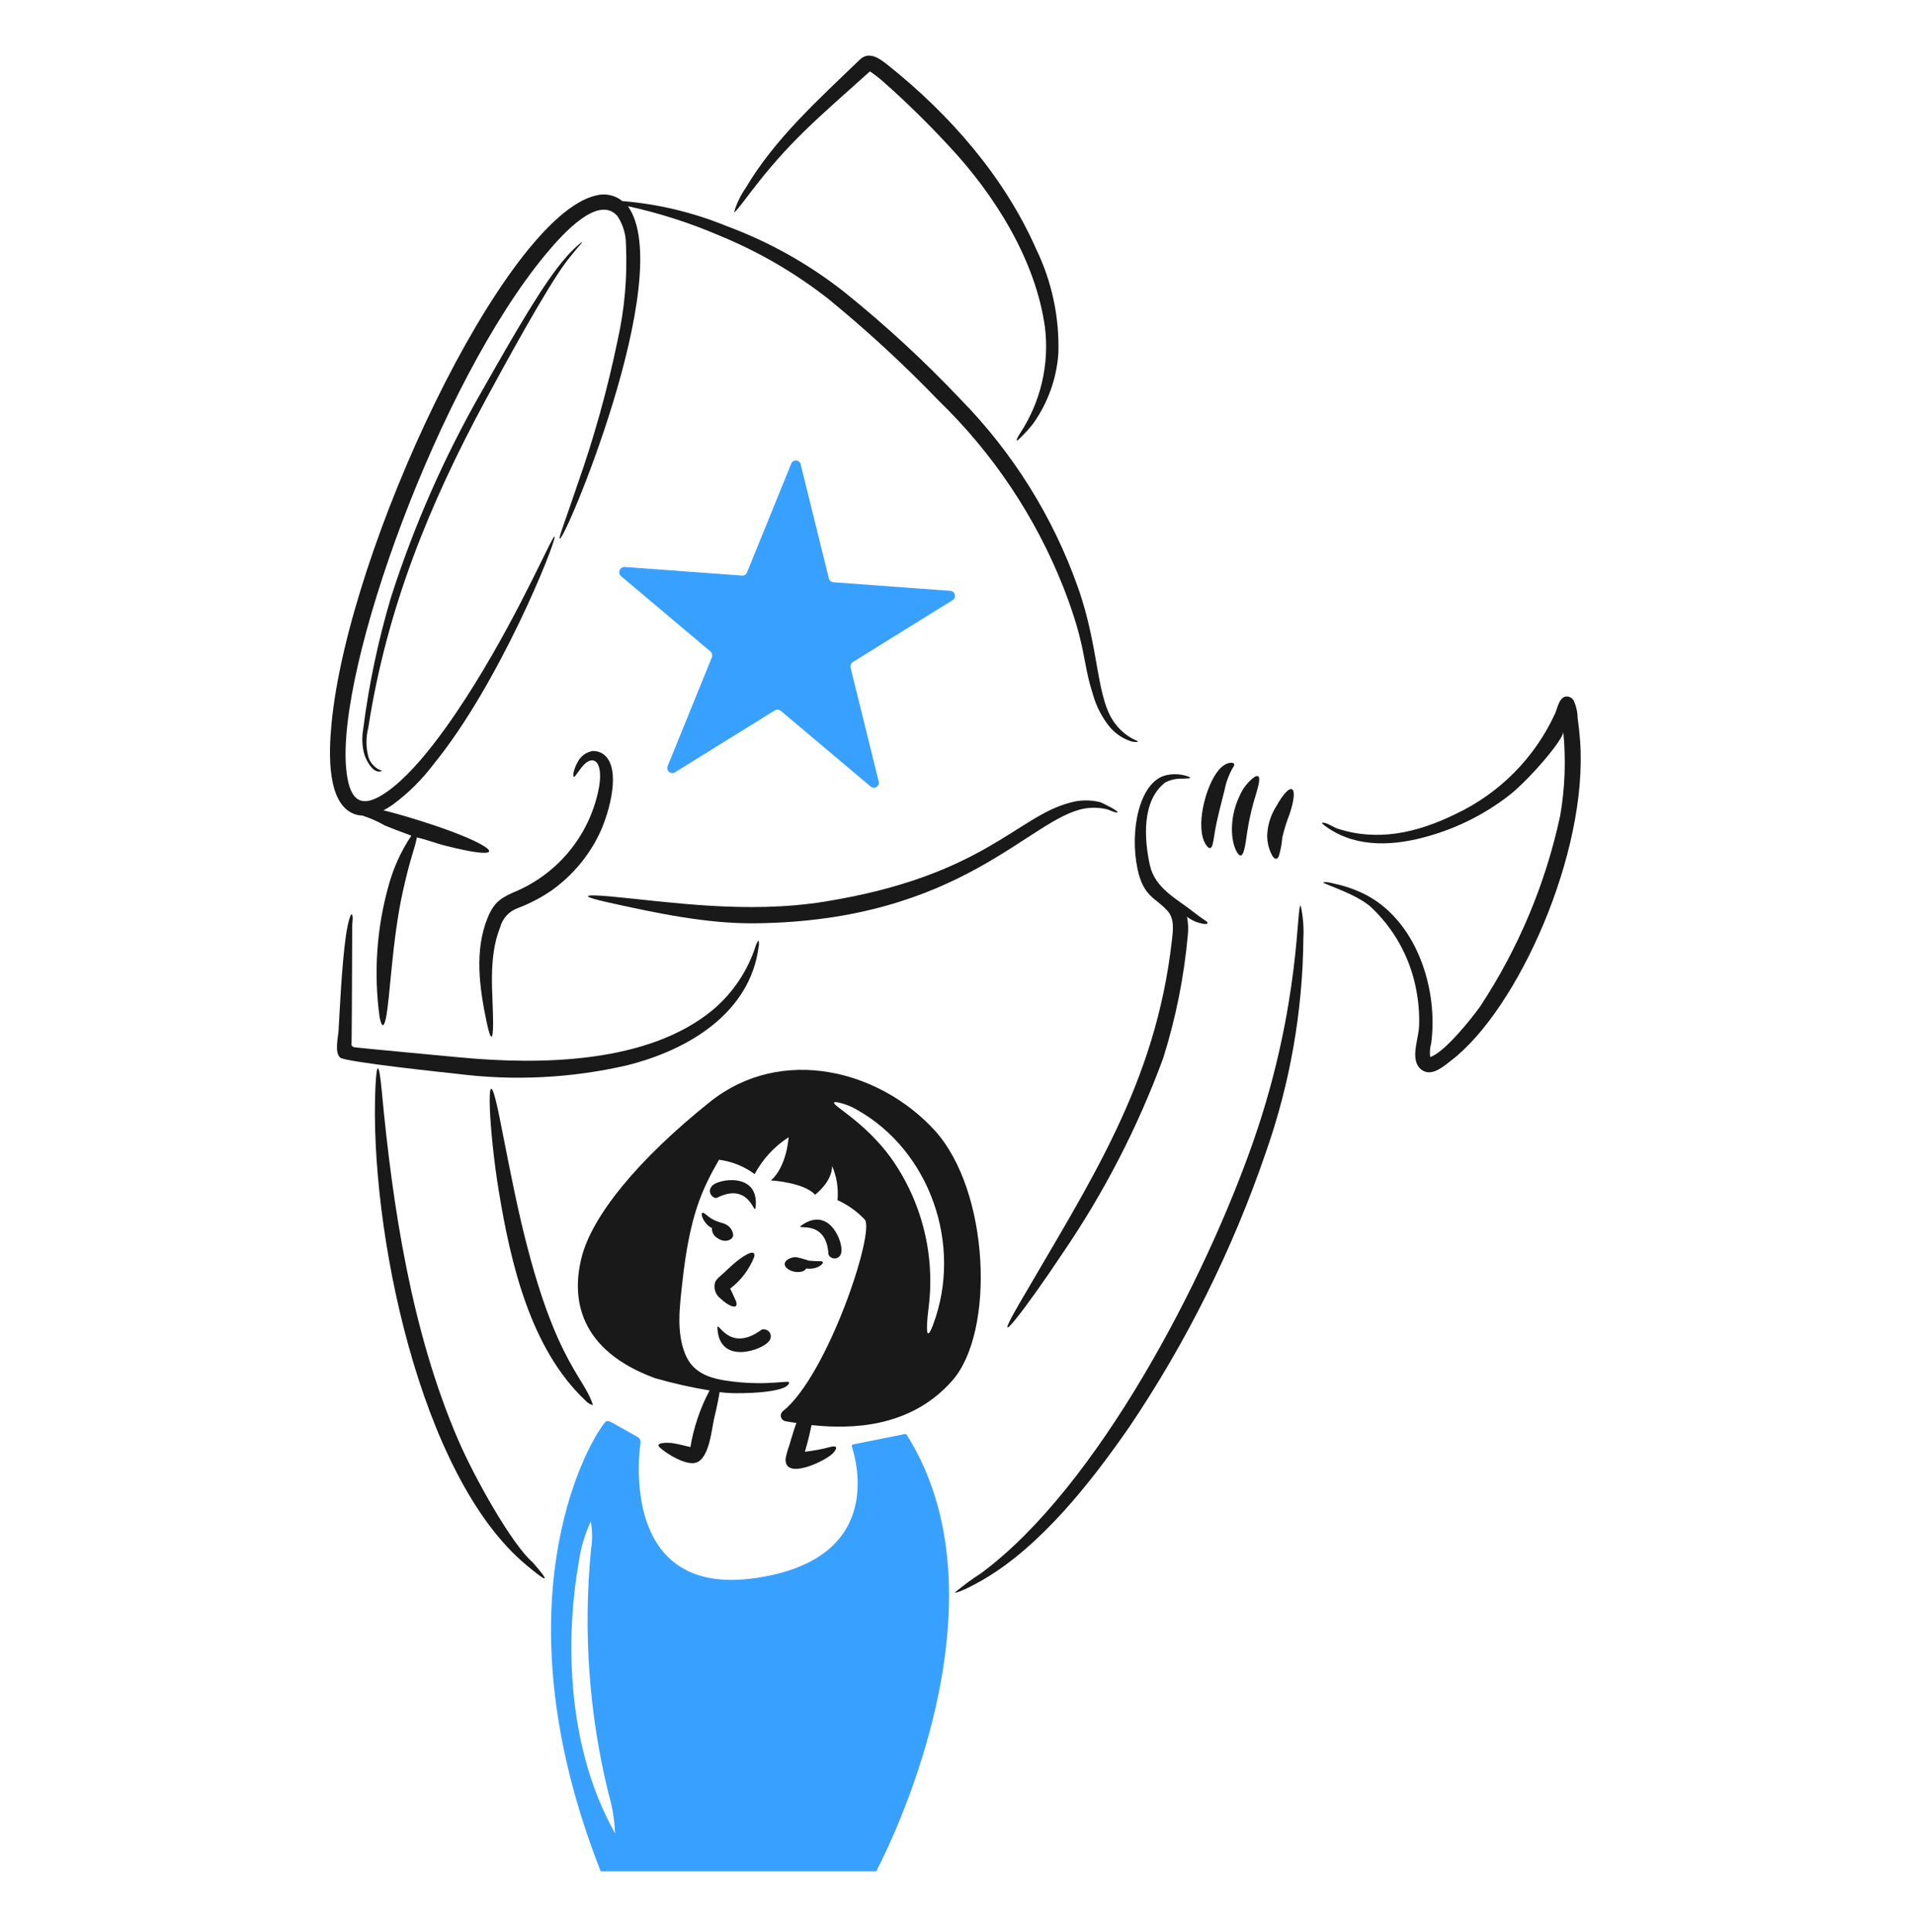 <svg width="111" height="112" viewBox="0 0 111 112" fill="none" xmlns="http://www.w3.org/2000/svg">
<path d="M36.237 32.874L43.032 33.373C43.092 33.377 43.153 33.362 43.204 33.33C43.256 33.298 43.296 33.251 43.32 33.195L45.889 26.878C45.912 26.821 45.952 26.773 46.004 26.741C46.056 26.709 46.117 26.695 46.178 26.7C46.239 26.704 46.296 26.729 46.343 26.769C46.389 26.809 46.421 26.863 46.434 26.922L48.069 33.539C48.083 33.597 48.116 33.65 48.161 33.69C48.207 33.729 48.264 33.754 48.324 33.76L55.119 34.259C55.179 34.264 55.237 34.288 55.283 34.328C55.329 34.367 55.362 34.42 55.376 34.479C55.391 34.538 55.387 34.599 55.364 34.656C55.342 34.712 55.303 34.76 55.252 34.793L49.458 38.389C49.406 38.421 49.366 38.468 49.342 38.524C49.318 38.58 49.312 38.641 49.325 38.701L50.96 45.317C50.975 45.376 50.97 45.439 50.947 45.495C50.924 45.552 50.884 45.6 50.832 45.632C50.78 45.664 50.719 45.679 50.658 45.674C50.597 45.669 50.539 45.645 50.493 45.606L45.278 41.213C45.229 41.175 45.17 41.152 45.109 41.148C45.047 41.144 44.986 41.159 44.932 41.191L39.139 44.783C39.087 44.813 39.027 44.827 38.967 44.822C38.906 44.817 38.849 44.793 38.803 44.754C38.756 44.715 38.723 44.663 38.708 44.604C38.692 44.546 38.696 44.484 38.717 44.427L41.285 38.111C41.306 38.053 41.309 37.992 41.295 37.933C41.282 37.874 41.251 37.82 41.207 37.778L35.992 33.386C35.951 33.341 35.924 33.285 35.914 33.224C35.905 33.164 35.915 33.102 35.941 33.047C35.967 32.992 36.01 32.946 36.062 32.915C36.115 32.884 36.176 32.87 36.237 32.874Z" fill="#38A1FF"/>
<path d="M30.054 52.645C30.741 52.382 31.394 52.039 32 51.622C33.223 50.749 34.197 49.573 34.826 48.208C35.353 47.036 36.02 44.616 35.059 43.782C34.861 43.615 34.606 43.532 34.348 43.549C34.168 43.582 33.998 43.657 33.851 43.767C33.705 43.877 33.585 44.019 33.503 44.183C33.226 44.672 33.236 44.995 33.269 45.039C33.324 45.094 33.435 44.863 33.747 44.471C34.401 43.647 35.101 44.147 34.67 45.984C34.387 47.22 33.82 48.374 33.015 49.354C32.211 50.334 31.189 51.115 30.032 51.633C29.154 52.009 28.688 52.22 28.285 53.201C27.51 55.089 27.795 57.232 28.219 59.25C28.446 60.33 28.597 60.44 28.597 59.306C28.597 57.656 28.283 55.565 29.009 53.757C29.078 53.5 29.209 53.264 29.392 53.069C29.574 52.875 29.802 52.73 30.054 52.645Z" fill="#191919"/>
<path d="M29.843 69.136C29.33 66.701 29.009 64.866 28.775 63.898C28.166 61.367 28.351 65.583 28.931 69.091C29.619 73.25 30.76 78.197 33.946 81.201C34.064 81.334 34.218 81.43 34.389 81.478C33.841 79.673 31.894 78.875 29.843 69.136Z" fill="#191919"/>
<path d="M26.563 83.469C23.868 77.211 22.767 69.991 22.137 63.231C21.988 61.629 21.842 61.452 21.77 63.098C21.419 71.124 24.292 85.576 30.532 90.753C31.777 91.786 31.956 91.809 30.9 90.597C29.699 89.566 27.531 85.719 26.563 83.469Z" fill="#191919"/>
<path d="M42.52 73.306C42.332 73.472 42.145 73.643 41.965 73.817C41.799 73.976 41.55 74.138 41.467 74.362C41.42 74.532 41.425 74.713 41.483 74.879C41.541 75.046 41.647 75.191 41.789 75.296C42.206 75.7 42.856 76.016 42.69 75.462C42.667 75.407 42.358 74.718 42.345 74.718C42.974 74.239 43.459 73.597 43.746 72.86C43.841 72.294 42.954 72.917 42.52 73.306Z" fill="#191919"/>
<path d="M44.61 77.743C44.666 77.674 44.698 77.59 44.701 77.502C44.705 77.414 44.68 77.327 44.63 77.254C44.58 77.182 44.508 77.127 44.424 77.099C44.341 77.071 44.251 77.07 44.167 77.098C42.206 78.553 41.563 76.364 41.609 77.053C41.744 79.199 44.303 78.247 44.61 77.743Z" fill="#191919"/>
<path d="M41.586 69.447C43.533 68.471 43.752 70.626 43.821 69.981C44.037 67.945 41.645 68.349 41.297 68.758C40.949 69.167 41.408 69.536 41.586 69.447Z" fill="#191919"/>
<path d="M48.047 72.739C48.08 72.814 48.136 72.876 48.207 72.917C48.278 72.958 48.36 72.975 48.442 72.966C48.523 72.958 48.6 72.923 48.661 72.868C48.721 72.814 48.763 72.741 48.78 72.661C48.958 72.162 48.155 69.882 46.501 71.037C45.97 71.408 47.929 70.559 48.047 72.739Z" fill="#191919"/>
<path d="M45.511 73.26C45.478 73.46 45.733 73.674 46.078 73.738C46.389 73.794 46.679 73.716 46.757 73.549C46.848 73.564 46.941 73.568 47.034 73.561C47.55 73.526 47.914 73.154 47.612 73.127C47.372 73.129 47.131 73.118 46.892 73.094C46.656 73.008 46.414 72.942 46.169 72.893C45.937 72.881 45.553 73.013 45.511 73.26Z" fill="#191919"/>
<path d="M41.619 71.794C42.062 72.109 42.52 71.872 42.52 71.616C42.51 71.495 42.472 71.379 42.408 71.276C42.344 71.174 42.257 71.088 42.153 71.026C41.931 70.876 41.765 70.933 41.274 70.67C41.13 70.581 41.018 70.47 40.887 70.381C40.491 70.084 40.754 70.967 41.287 71.204C41.281 71.323 41.309 71.442 41.368 71.547C41.427 71.651 41.514 71.737 41.619 71.794Z" fill="#191919"/>
<path d="M65.972 50.399C66.304 51.979 67.028 52.072 67.64 52.745C68.138 53.212 68.032 53.924 67.962 54.535C67.016 62.854 63.262 68.433 59.088 75.629C57.247 78.806 59.587 75.74 61.613 72.683C64.024 69.159 65.989 65.349 67.462 61.341C68.19 59.026 68.668 56.64 68.885 54.224C68.924 53.868 68.909 53.508 68.84 53.156C69.141 53.387 69.498 53.533 69.875 53.579C70.064 53.568 70.074 53.502 69.953 53.413C69.818 53.314 69.572 53.16 69.274 52.923C68.265 52.122 66.983 51.523 66.683 50.153C66.36 48.674 66.194 46.441 67.573 45.371C67.889 45.208 68.242 45.132 68.596 45.15C68.852 45.133 68.996 45.139 69.019 45.105C69.041 45.083 68.963 45.027 68.742 44.972C68.364 44.867 67.965 44.863 67.585 44.96C66.088 45.351 65.493 48.141 65.972 50.399Z" fill="#191919"/>
<path d="M70.32 48.975C70.392 48.718 70.431 48.264 70.553 47.708C70.688 47.085 70.852 46.462 71.009 45.84C71.093 45.395 71.246 44.967 71.465 44.572C71.543 44.449 71.599 44.372 71.576 44.305C71.55 44.176 71.098 44.148 70.675 44.65C69.912 45.554 69.284 47.998 69.941 48.986C70.114 49.246 70.248 49.23 70.32 48.975Z" fill="#191919"/>
<path d="M71.743 49.42C72.124 50.036 72.224 48.946 72.332 48.23C72.419 47.668 72.537 47.111 72.688 46.562C72.882 45.864 73.32 44.714 72.733 45.061C72.361 45.344 72.069 45.72 71.887 46.151C71.263 47.44 71.378 48.831 71.743 49.42Z" fill="#191919"/>
<path d="M74.167 49.631C74.271 49.28 74.338 48.918 74.367 48.553C74.476 48.091 74.617 47.638 74.79 47.196C75.347 45.534 74.878 45.204 74.023 46.74C73.7 47.243 73.516 47.822 73.489 48.419C73.483 48.847 73.591 49.269 73.8 49.642C73.945 49.843 74.075 49.852 74.167 49.631Z" fill="#191919"/>
<path d="M75.435 52.522C75.177 52.308 75.46 58.174 72.72 66.078C69.889 74.246 63.613 86.262 56.895 91.22C56.368 91.558 55.863 91.929 55.383 92.332C55.35 92.398 55.874 92.246 56.929 91.643C60.338 89.695 63.29 85.924 65.525 82.691C68.838 77.77 71.489 72.435 73.409 66.823C74.817 62.824 75.553 58.619 75.588 54.38C75.62 53.757 75.568 53.132 75.435 52.522Z" fill="#191919"/>
<path d="M35.214 52.311C38.003 52.931 40.942 53.563 43.776 53.535C55.809 53.413 59.742 47.377 62.948 46.873C63.37 46.808 63.801 46.827 64.215 46.929C64.315 46.953 64.705 47.151 64.804 47.107C64.927 47.04 63.915 46.553 63.826 46.517C63.245 46.367 62.635 46.374 62.058 46.539C58.969 47.339 57.027 50.794 47.824 52.278C43.294 53.008 38.751 52.285 35.392 51.977C33.792 51.831 33.613 51.956 35.214 52.311Z" fill="#191919"/>
<path d="M36.337 61.775C40.012 60.867 43.482 58.685 43.988 54.947C44.02 54.815 44.023 54.679 43.999 54.547C43.976 54.524 43.926 54.602 43.843 54.791C43.382 56.267 42.505 57.58 41.319 58.572C37.59 61.646 31.428 61.764 26.64 61.307C26.585 61.302 20.583 60.743 20.524 60.718C20.337 60.636 20.389 60.573 20.391 60.362C20.414 58.605 20.419 54.135 20.425 53.658C20.425 53.525 20.502 53.135 20.403 53.013C20.358 52.946 20.185 53.381 20.057 54.281C19.814 56.01 19.695 58.733 19.635 59.752C19.612 60.152 19.39 61.008 19.724 61.32C20.001 61.58 26.151 62.225 26.529 62.265C29.802 62.68 33.122 62.514 36.337 61.775Z" fill="#191919"/>
<path d="M43.454 11.246C45.753 8.224 47.332 6.939 50.449 4.14C50.717 4.32 50.973 4.516 51.215 4.729C52.549 5.909 53.822 7.156 55.03 8.465C57.685 11.291 60.063 15.081 60.6 18.974C60.865 21.131 60.353 23.311 59.156 25.124C58.841 25.631 58.93 25.637 59.211 25.346C59.477 25.091 59.722 24.816 59.944 24.523C60.781 23.333 61.277 21.938 61.379 20.487C61.444 18.396 61.002 16.32 60.089 14.437C58.251 10.271 55.108 6.657 51.505 3.785C51.028 3.405 50.407 2.932 49.859 3.462C47.472 5.769 44.948 8.024 43.243 10.902C42.95 11.323 42.725 11.789 42.578 12.28C42.598 12.369 42.868 12.015 43.454 11.246Z" fill="#191919"/>
<path d="M91.637 42.971C91.605 42.52 91.556 42.072 91.492 41.625C91.487 41.267 91.403 40.913 91.247 40.591C91.197 40.516 91.126 40.457 91.043 40.422C90.96 40.386 90.869 40.375 90.78 40.391C90.414 40.481 90.322 41.056 90.191 41.358C89.014 43.933 86.961 46.005 84.397 47.207C82.142 48.311 79.86 48.798 77.558 48.041C77.325 47.965 76.902 47.654 76.672 47.709C76.627 47.719 76.731 47.815 77.016 48.009C78.76 49.192 80.931 49.032 82.854 48.476C84.557 47.992 86.15 47.184 87.546 46.096C88.736 45.157 90.704 42.836 90.66 42.426C90.82 44.05 90.76 45.688 90.481 47.296C89.635 51.236 88.063 54.984 85.845 58.349C85.356 59.039 83.757 61.048 82.942 61.286C82.907 61.025 82.926 60.76 82.998 60.507C83.431 57.319 82.129 53.304 79.073 51.812C78.527 51.551 77.952 51.357 77.36 51.233C77.163 51.171 76.957 51.141 76.751 51.144C76.584 51.228 78.421 51.708 79.442 52.534C80.827 53.807 81.766 55.491 82.122 57.338C82.264 58.04 82.323 58.757 82.3 59.473C82.278 60.13 81.917 61.02 82.155 61.642C82.201 61.772 82.278 61.888 82.382 61.98C82.485 62.071 82.61 62.135 82.745 62.164C83.258 62.255 83.801 61.765 84.179 61.475C88.022 58.517 92.105 49.467 91.637 42.971Z" fill="#191919"/>
<path d="M21.003 47.285C21.459 47.43 21.899 47.623 22.315 47.863C23.276 48.26 23.94 48.464 23.849 48.464C23.259 49.347 22.816 50.32 22.537 51.345C21.841 53.825 21.663 56.422 22.014 58.973C22.125 59.552 22.259 59.618 22.382 59.029C22.626 57.849 22.733 54.537 23.36 51.7C23.842 49.521 24.07 49.211 24.172 48.553C24.706 48.675 25.24 48.883 25.773 49.021C27.812 49.548 28.863 49.601 28.141 49.109C27.063 48.373 23.506 47.281 22.237 46.985C22.426 46.887 22.608 46.776 22.782 46.653C23.676 45.992 24.47 45.206 25.139 44.318C28.971 39.627 32.208 31.529 32.167 31.117C32.118 30.845 30.312 35.175 27.541 39.646C26.347 41.572 24.066 45.005 22.048 46.162C20.718 46.926 20.23 46.115 20.08 44.605C19.494 38.715 25.455 22.207 31.644 14.748C32.707 13.467 34.725 11.275 35.814 12.536C36.136 13.032 36.306 13.612 36.304 14.203C36.386 16.047 36.226 17.895 35.825 19.697C35.24 22.545 34.459 25.35 33.491 28.092C32.84 30.031 32.423 31.084 32.456 31.206C32.527 31.915 39.3 15.997 36.415 11.957C38.253 12.357 40.048 12.935 41.775 13.681C44.023 14.607 46.133 15.838 48.047 17.338C50.289 19.171 52.42 21.136 54.429 23.222C57.591 26.282 60.063 29.982 61.679 34.075C63.023 37.53 62.751 38.303 63.381 40.257C63.577 40.961 63.917 41.617 64.382 42.181C64.683 42.525 65.065 42.789 65.494 42.948C65.651 43.015 65.823 43.038 65.992 43.015C66.026 42.982 65.914 42.948 65.692 42.837C65.343 42.65 65.033 42.397 64.78 42.092C63.523 40.652 63.827 37.737 62.5 34.019C61.053 29.947 58.735 26.239 55.708 23.155C53.602 20.928 51.347 18.847 48.958 16.928C46.896 15.304 44.593 14.014 42.13 13.105C40.203 12.316 38.166 11.829 36.091 11.659C35.88 11.486 35.63 11.367 35.363 11.311C35.096 11.255 34.819 11.264 34.556 11.336C29.244 12.569 20.172 31.79 19.222 42.005C19.063 43.711 18.956 46.623 20.568 47.209C20.708 47.256 20.855 47.282 21.003 47.285Z" fill="#191919"/>
<path d="M28.164 23.188C29.081 21.493 31.715 16.637 32.879 15.126C33.401 14.448 33.746 14.103 33.757 14.048C33.757 14.025 33.691 14.07 33.535 14.203C33.291 14.418 33.06 14.648 32.846 14.893C31.562 16.333 29.877 19.278 27.953 22.665C25.77 26.471 23.997 30.496 22.662 34.675C21.922 37.174 21.385 39.729 21.058 42.314C20.976 42.796 21.002 43.29 21.136 43.76C21.251 44.115 21.659 44.916 22.148 44.705C22.17 44.694 22.093 44.672 21.926 44.594C21.678 44.446 21.486 44.219 21.382 43.95C21.218 43.376 21.21 42.77 21.359 42.193C22.417 35.335 24.887 29.243 28.164 23.188Z" fill="#191919"/>
<path d="M54.207 65.544C51.029 62.061 45.333 60.562 41.163 63.898C36.993 67.234 34.353 70.482 33.735 72.883C33.116 75.297 33.569 78.292 37.994 79.911C39.032 80.209 40.087 80.446 41.152 80.622C40.606 81.648 40.23 82.757 40.04 83.903C39.684 83.825 39.328 83.72 38.961 83.669C38.817 83.649 37.914 83.605 38.272 83.936C38.67 84.305 39.74 84.947 40.307 84.823C41.151 84.643 41.267 82.834 41.43 82.177C41.579 81.577 41.675 81.076 41.731 80.72C41.964 80.753 42.186 80.764 42.409 80.775C42.831 80.797 45.678 80.797 45.767 80.166C45.791 80 44.603 80.353 42.542 80.11C41.364 79.972 40.23 79.723 39.74 78.52C39.218 77.241 39.417 75.774 39.562 74.439C39.997 70.423 40.725 68.954 41.697 67.245C42.446 67.341 43.158 67.628 43.765 68.076C44.23 67.209 44.907 66.474 45.733 65.941C45.733 65.941 45.645 67.62 44.71 68.443C44.71 68.443 46.634 68.554 47.268 69.274C47.268 69.274 48.258 68.54 48.258 67.606C48.526 68.229 48.633 68.91 48.569 69.585C49.163 69.855 49.699 70.236 50.148 70.709C50.767 71.391 48.009 79.725 45.411 81.818C45.36 81.857 45.322 81.91 45.301 81.971C45.28 82.031 45.277 82.097 45.293 82.159C45.308 82.221 45.341 82.278 45.387 82.322C45.434 82.365 45.492 82.395 45.555 82.407C45.744 82.443 45.956 82.474 46.189 82.507C46.138 82.609 45.897 83.366 45.778 83.797C45.688 84.039 45.617 84.288 45.566 84.542C45.421 85.901 47.961 84.689 48.347 84.219C48.582 83.932 48.537 83.814 48.191 83.887C47.695 84.022 47.189 84.118 46.679 84.176C46.914 83.383 46.989 82.945 47.066 82.63C49.357 82.875 52.791 82.805 55.217 80.062C57.73 77.228 57.39 69.033 54.207 65.544ZM54.118 76.797C53.706 77.897 53.702 77.075 53.841 75.919C54.258 72.816 53.478 69.672 51.661 67.123C50.141 65.046 48.281 64.111 48.37 63.932C48.414 63.876 48.547 63.91 48.603 63.92C48.987 64 49.355 64.143 49.693 64.343C53.934 66.722 55.846 72.185 54.118 76.797Z" fill="#191919"/>
<path d="M52.583 83.191C52.573 83.174 52.558 83.161 52.54 83.153C52.522 83.145 52.502 83.143 52.483 83.147L49.48 83.748C49.467 83.75 49.454 83.756 49.443 83.763C49.432 83.771 49.423 83.781 49.416 83.792C49.408 83.803 49.403 83.816 49.401 83.829C49.399 83.843 49.399 83.856 49.402 83.869C49.679 84.748 51.314 90.45 43.742 91.509C36.358 92.541 36.941 85.056 37.148 83.647C37.156 83.58 37.143 83.513 37.111 83.453C37.079 83.394 37.03 83.346 36.97 83.315L35.525 82.503C35.38 82.414 35.189 82.334 35.081 82.47C33.91 83.928 28.82 93.222 34.837 108.501H50.815C50.815 108.489 58.999 93.354 52.583 83.191ZM35.292 105.587C33.039 101.12 32.722 95.443 33.557 90.619C33.67 89.788 33.906 88.979 34.258 88.217C34.359 88.742 34.366 89.28 34.28 89.808C33.812 94.549 34.15 99.335 35.281 103.963C35.509 104.726 35.639 105.514 35.669 106.309C35.547 106.076 35.415 105.831 35.292 105.587Z" fill="#38A1FF"/>
</svg>
